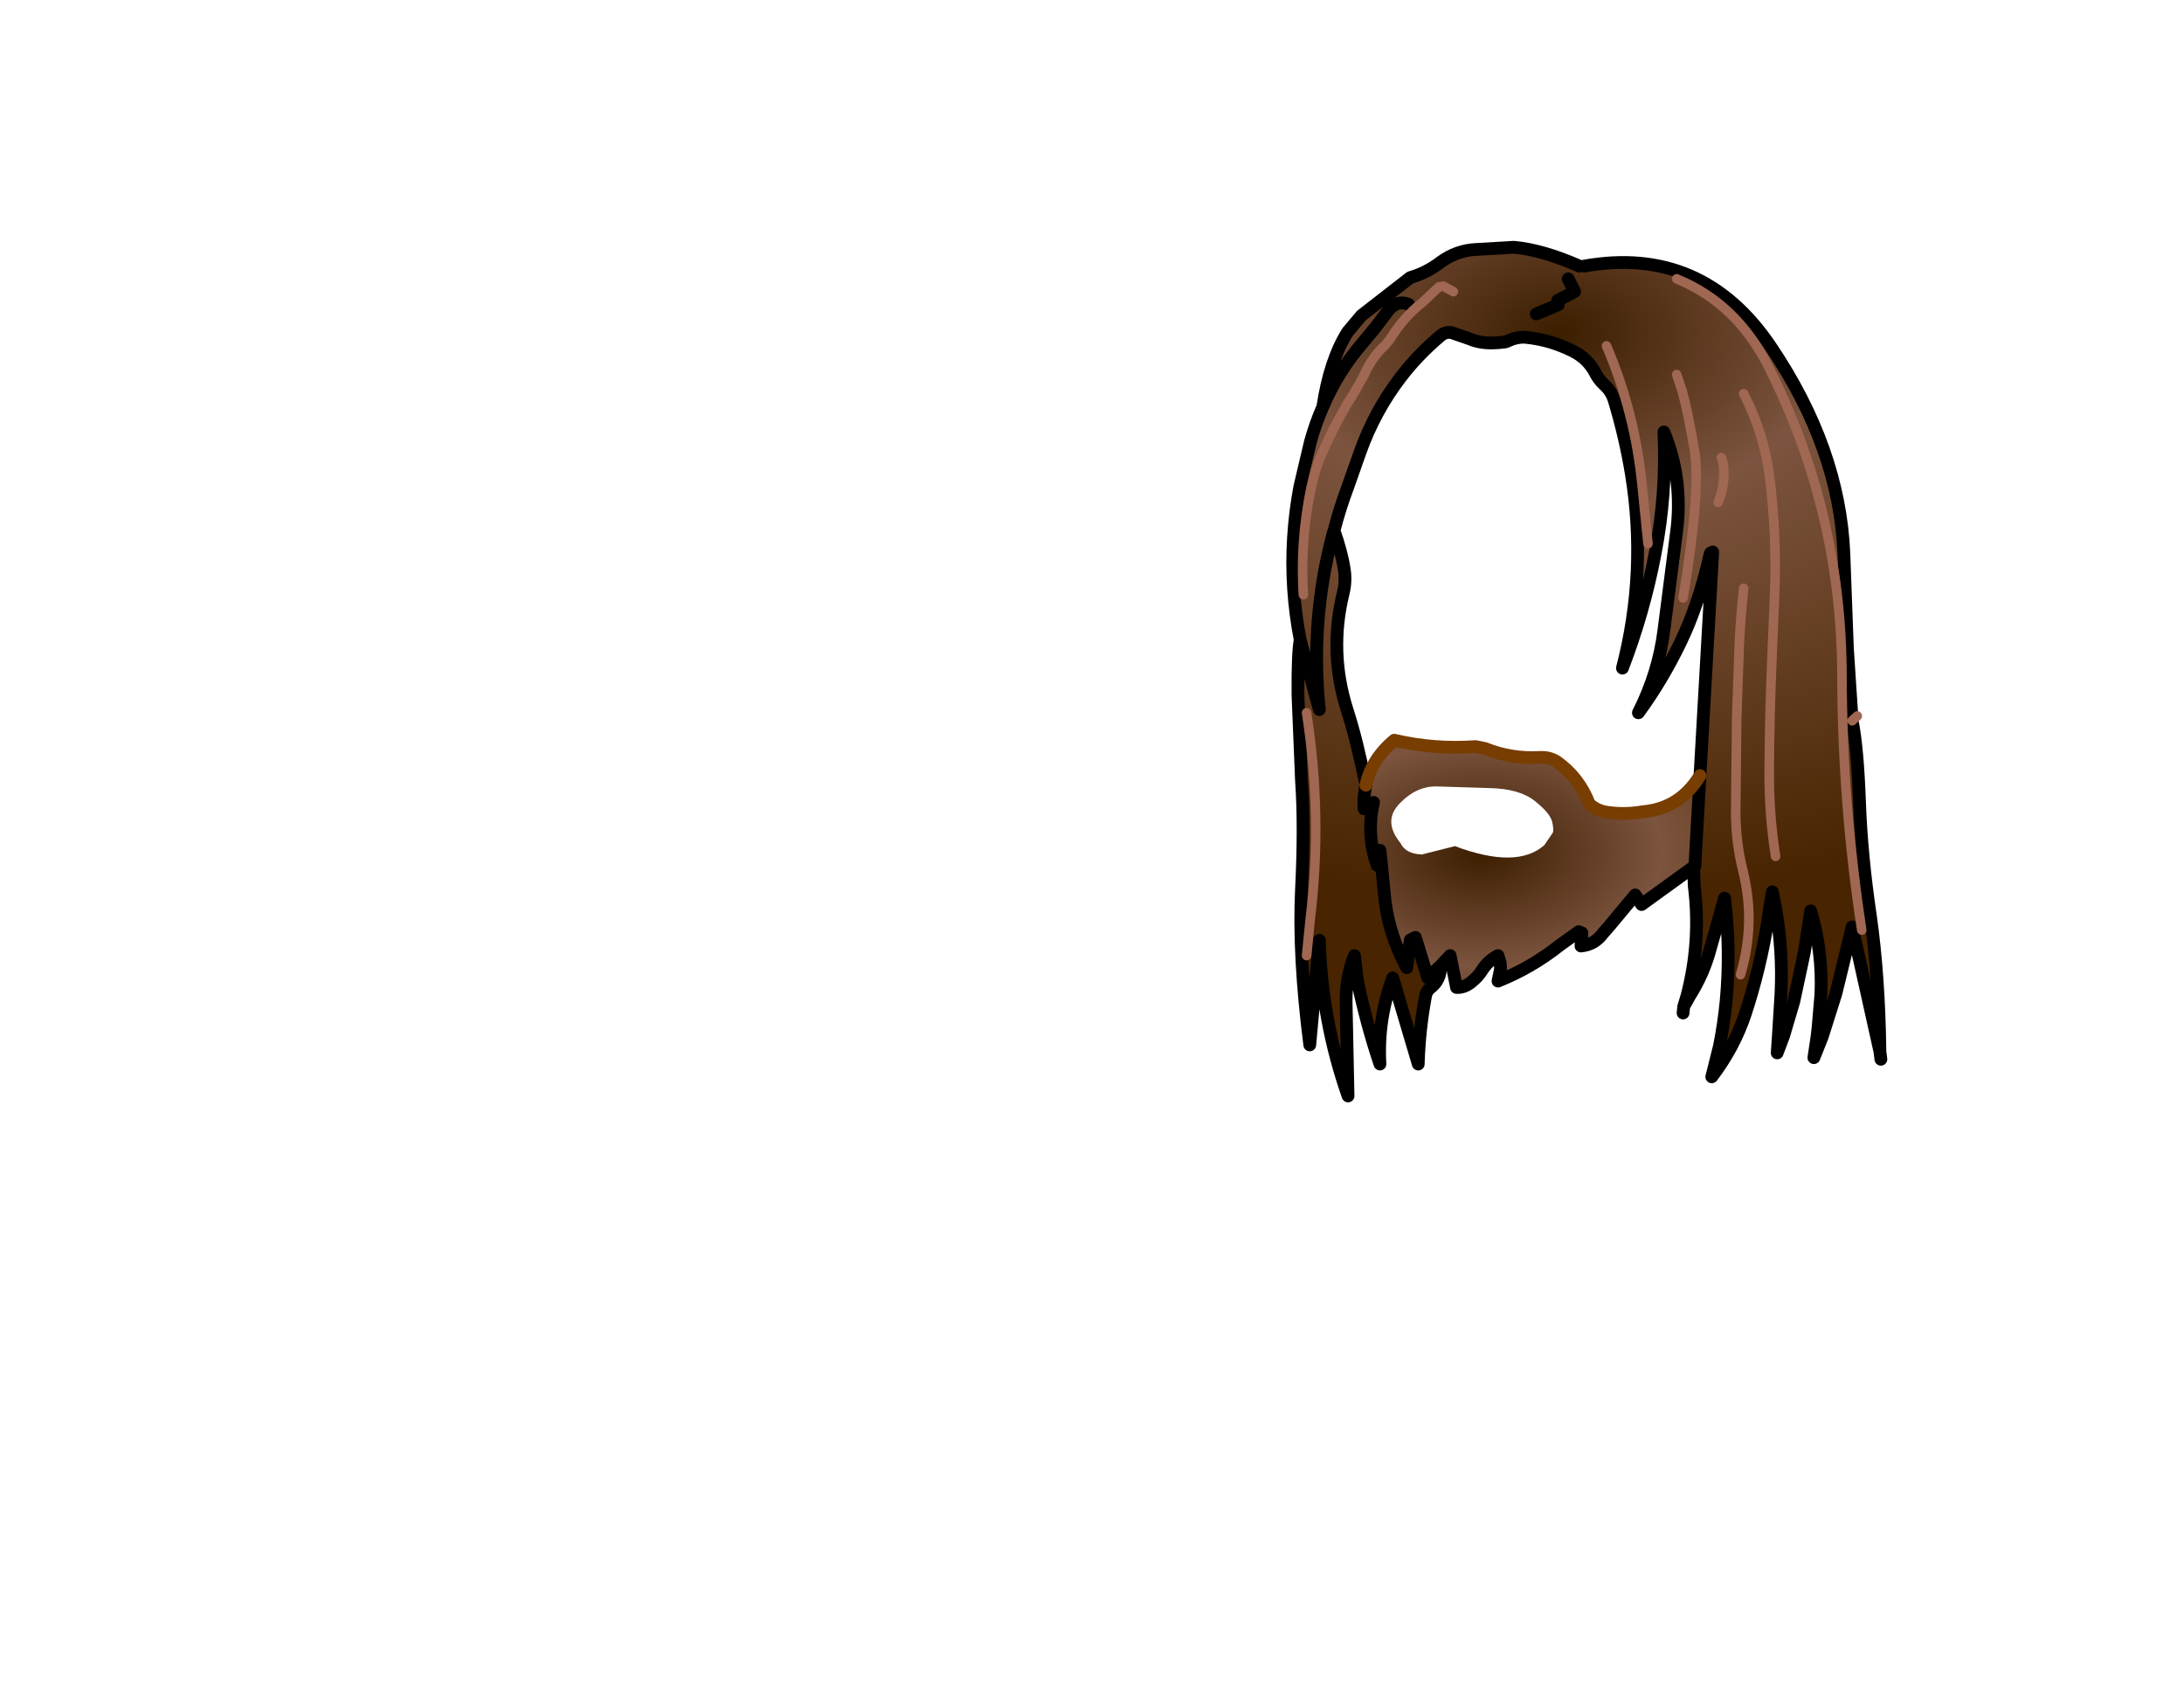 <svg xmlns:xlink="http://www.w3.org/1999/xlink" xmlns="http://www.w3.org/2000/svg" height="264.15px" width="342.25px">
  <g transform="matrix(1.0, 0.0, 0.0, 1.0, 243.25, 83.7)">
    <g data-characterId="1120" height="134.0" transform="matrix(1.0, 0.0, 0.0, 1.0, -41.15, -45.45)" width="93.15" xlink:href="#shape0"><g id="shape0" transform="matrix(1.0, 0.0, 0.0, 1.0, 41.15, 45.45)">
      <path d="M23.15 37.85 L25.15 2.8 Q24.8 2.9 24.75 3.05 23.0 10.95 20.1 16.95 17.2 22.95 13.5 28.0 16.65 21.8 17.5 15.05 L19.45 -0.1 Q20.6 -8.45 17.5 -16.0 17.95 -6.3 16.1 3.15 14.35 12.3 11.0 21.0 14.9 5.9 12.4 -9.4 11.45 -15.2 9.7 -21.0 9.25 -22.45 8.1 -23.45 7.25 -24.25 6.75 -25.25 5.55 -27.55 3.2 -28.7 -0.4 -30.5 -4.3 -30.85 -5.75 -30.9 -7.2 -30.15 L-7.5 -30.1 Q-10.85 -29.65 -12.95 -30.6 L-15.85 -31.6 Q-16.85 -31.7 -17.55 -31.05 -21.0 -28.15 -23.7 -24.65 -27.85 -19.25 -30.15 -12.75 L-32.0 -7.5 Q-33.3 -4.05 -34.2 -0.55 -33.0 2.85 -32.6 5.5 -32.3 7.35 -32.75 9.2 -35.05 18.55 -32.1 27.7 -30.6 32.35 -29.2 39.35 L-29.3 39.85 Q-29.6 41.35 -29.5 43.05 L-28.0 42.05 Q-29.15 46.9 -27.5 51.75 L-27.45 51.9 -27.4 51.7 -26.75 51.85 -26.35 56.05 Q-25.85 62.3 -22.8 67.95 L-22.25 63.6 -21.4 63.35 -19.5 69.55 -17.5 67.65 Q-17.45 69.9 -19.15 71.15 -19.7 71.6 -19.85 72.35 -20.85 77.7 -21.0 83.05 L-25.0 69.55 Q-27.4 76.1 -27.0 83.05 -29.15 76.65 -30.55 69.9 L-31.0 66.05 Q-32.4 69.65 -32.3 73.55 L-32.0 88.05 Q-36.15 76.2 -36.5 63.65 L-38.0 80.05 Q-39.8 65.9 -39.3 55.75 -38.8 45.6 -39.3 38.6 L-39.85 25.2 Q-39.9 18.75 -39.5 16.55 -41.05 8.55 -40.55 0.55 -40.3 -3.5 -39.55 -7.45 L-37.9 -14.45 Q-37.1 -17.35 -35.95 -19.95 -34.85 -27.25 -32.05 -31.7 L-29.9 -34.25 -22.25 -40.2 Q-19.65 -40.95 -17.45 -42.65 -14.95 -44.45 -12.0 -44.6 L-6.0 -44.95 Q-1.55 -44.55 4.25 -42.0 L5.0 -42.0 Q23.5 -45.3 34.25 -29.35 45.0 -13.4 45.7 3.0 L46.25 17.85 47.0 29.25 Q47.85 33.55 48.15 41.95 48.45 50.35 49.85 59.8 51.2 69.25 51.35 81.1 L47.0 61.55 44.45 72.0 42.3 78.8 41.5 78.7 41.65 77.4 42.1 72.1 Q42.4 65.45 40.5 59.05 L39.5 65.55 37.85 73.25 36.25 78.65 35.45 78.35 35.85 71.9 Q36.15 65.3 35.05 58.9 L34.5 56.05 34.0 59.05 33.8 60.5 Q32.6 68.05 30.25 75.2 28.5 80.45 25.0 85.05 L26.2 80.25 Q26.9 76.75 27.25 73.15 28.0 65.1 27.0 57.05 L25.6 62.05 24.8 64.85 Q23.75 68.9 21.45 72.5 L21.4 72.6 21.1 72.4 Q23.35 63.85 22.25 55.15 L22.15 52.15 22.35 52.05 23.15 37.85 M2.5 -40.0 L3.5 -38.0 0.85 -36.6 0.95 -35.95 -2.5 -34.5 0.95 -35.95 0.85 -36.6 3.5 -38.0 2.5 -40.0 M-22.5 -36.0 Q-24.4 -36.8 -25.85 -34.85 L-27.7 -32.4 -29.6 -30.1 Q-33.6 -25.5 -35.95 -19.95 -33.6 -25.5 -29.6 -30.1 L-27.7 -32.4 -25.85 -34.85 Q-24.4 -36.8 -22.5 -36.0 M19.5 -40.0 Q28.95 -36.15 33.95 -26.1 45.3 -3.5 45.4 22.0 45.45 42.2 48.5 62.05 45.45 42.2 45.4 22.0 45.3 -3.5 33.95 -26.1 28.95 -36.15 19.5 -40.0 M26.5 -12.0 L26.8 -11.0 Q27.2 -7.9 26.0 -5.0 27.2 -7.9 26.8 -11.0 L26.5 -12.0 M19.5 -25.0 L20.35 -22.45 Q21.25 -19.25 22.3 -13.05 23.3 -6.9 20.5 10.0 23.3 -6.9 22.3 -13.05 21.25 -19.25 20.35 -22.45 L19.5 -25.0 M30.0 -22.0 Q33.25 -15.7 34.1 -8.65 35.2 0.35 34.85 9.35 L34.45 19.0 Q34.05 28.0 34.0 37.0 33.95 43.9 35.0 50.5 33.95 43.9 34.0 37.0 34.05 28.0 34.45 19.0 L34.85 9.35 Q35.2 0.35 34.1 -8.65 33.25 -15.7 30.0 -22.0 M15.0 1.5 L14.1 -7.4 Q13.0 -19.0 8.5 -29.5 13.0 -19.0 14.1 -7.4 L15.0 1.5 M30.0 8.5 Q29.5 13.0 29.3 17.5 L28.9 29.0 28.75 43.5 Q28.75 48.3 29.9 52.85 31.9 60.95 29.5 69.05 31.9 60.95 29.9 52.85 28.75 48.3 28.75 43.5 L28.9 29.0 29.3 17.5 Q29.5 13.0 30.0 8.5 M-15.5 -38.0 L-17.05 -38.85 -17.75 -38.75 -20.35 -36.3 -21.15 -35.65 Q-23.7 -33.4 -25.45 -30.5 L-26.15 -29.65 Q-28.25 -27.75 -29.45 -25.0 L-30.75 -22.65 -32.2 -20.3 Q-34.65 -16.1 -36.55 -11.55 L-37.25 -9.45 Q-39.6 -0.3 -39.0 9.5 -39.6 -0.3 -37.25 -9.45 L-36.55 -11.55 Q-34.65 -16.1 -32.2 -20.3 L-30.75 -22.65 -29.45 -25.0 Q-28.25 -27.75 -26.15 -29.65 L-25.45 -30.5 Q-23.7 -33.4 -21.15 -35.65 L-20.35 -36.3 -17.75 -38.75 -17.05 -38.85 -15.5 -38.0 M-39.5 16.55 L-36.5 27.5 Q-37.95 13.55 -34.4 0.1 L-34.4 0.05 -34.2 -0.55 -34.4 0.05 -34.4 0.1 Q-37.95 13.55 -36.5 27.5 L-39.5 16.55 M-38.5 66.05 L-37.95 60.55 Q-35.95 44.35 -38.5 28.0 -35.95 44.35 -37.95 60.55 L-38.5 66.05" fill="url(#gradient0)" fill-rule="evenodd" stroke="none"/>
      <path d="M-29.2 39.35 Q-28.3 35.25 -24.75 32.3 L-24.55 32.35 Q-18.45 33.75 -12.0 33.3 L-10.55 33.6 Q-6.45 35.25 -2.0 35.0 -0.45 34.9 0.75 35.7 4.25 38.2 5.8 42.3 7.05 43.4 8.65 43.6 11.45 44.0 14.25 43.5 20.0 43.0 23.15 37.85 L22.35 52.05 22.15 52.15 14.0 58.05 13.0 56.55 9.0 61.35 7.95 62.55 Q6.65 64.35 4.5 64.55 L4.65 62.5 4.15 62.3 1.15 64.45 Q-3.25 67.95 -8.5 70.05 L-8.1 68.1 -8.15 67.2 -8.5 66.05 Q-10.1 66.9 -11.0 68.35 -11.65 69.4 -12.75 70.25 -13.8 71.1 -15.0 71.05 L-16.0 66.05 -17.5 67.65 -19.5 69.55 -21.4 63.35 -21.45 63.2 -22.25 63.6 -22.8 67.95 Q-25.85 62.3 -26.35 56.05 L-26.75 51.85 -27.0 49.55 -27.4 51.7 -27.5 51.75 Q-29.15 46.9 -28.0 42.05 L-29.5 43.05 Q-29.6 41.35 -29.3 39.85 L-29.2 39.35 M0.05 46.85 Q0.3 46.5 0.0 45.15 -0.3 43.75 -2.7 41.85 -5.1 39.9 -9.85 39.8 L-17.9 39.55 Q-21.2 39.4 -23.9 42.2 -26.6 44.95 -23.8 48.4 -22.95 50.15 -20.4 50.2 L-20.45 50.3 -20.35 50.2 -20.4 50.2 -15.25 48.9 Q-5.55 52.55 -1.25 48.75 L0.05 46.85" fill="url(#gradient1)" fill-rule="evenodd" stroke="none"/>
      <path d="M23.15 37.85 L25.15 2.8 Q24.8 2.9 24.75 3.05 23.0 10.95 20.1 16.95 17.2 22.95 13.5 28.0 16.65 21.8 17.5 15.05 L19.45 -0.1 Q20.6 -8.45 17.5 -16.0 17.95 -6.3 16.1 3.15 14.35 12.3 11.0 21.0 14.9 5.9 12.4 -9.4 11.45 -15.2 9.7 -21.0 9.25 -22.45 8.1 -23.45 7.25 -24.25 6.75 -25.25 5.55 -27.55 3.2 -28.7 -0.4 -30.5 -4.3 -30.85 -5.75 -30.9 -7.2 -30.15 L-7.5 -30.1 Q-10.85 -29.65 -12.95 -30.6 L-15.85 -31.6 Q-16.85 -31.7 -17.55 -31.05 -21.0 -28.15 -23.7 -24.65 -27.85 -19.25 -30.15 -12.75 L-32.0 -7.5 Q-33.3 -4.05 -34.2 -0.55 -33.0 2.85 -32.6 5.5 -32.3 7.35 -32.75 9.2 -35.05 18.55 -32.1 27.7 -30.6 32.35 -29.2 39.35 L-29.3 39.85 Q-29.6 41.35 -29.5 43.05 L-28.0 42.05 Q-29.15 46.9 -27.5 51.75 L-27.45 51.9 -27.4 51.7 -27.0 49.55 -26.75 51.85 -26.35 56.05 Q-25.85 62.3 -22.8 67.95 L-22.25 63.6 -21.45 63.2 -21.4 63.35 -19.5 69.55 -17.5 67.65 Q-17.45 69.9 -19.15 71.15 -19.7 71.6 -19.85 72.35 -20.85 77.7 -21.0 83.05 L-25.0 69.55 Q-27.4 76.1 -27.0 83.05 -29.15 76.65 -30.55 69.9 L-31.0 66.05 Q-32.4 69.65 -32.3 73.55 L-32.0 88.05 Q-36.15 76.2 -36.5 63.65 L-38.0 80.05 Q-39.8 65.9 -39.3 55.75 -38.8 45.6 -39.3 38.6 L-39.85 25.2 Q-39.9 18.75 -39.5 16.55 -41.05 8.55 -40.55 0.55 -40.3 -3.5 -39.55 -7.45 L-37.9 -14.45 Q-37.1 -17.35 -35.95 -19.95 -33.6 -25.5 -29.6 -30.1 L-27.7 -32.4 -25.85 -34.85 Q-24.4 -36.8 -22.5 -36.0 M23.15 37.85 L22.35 52.05 22.15 52.15 22.25 55.15 Q23.35 63.85 21.1 72.4 L20.6 74.05 21.4 72.6 21.45 72.5 Q23.75 68.9 24.8 64.85 L25.6 62.05 27.0 57.05 Q28.0 65.1 27.25 73.15 26.9 76.75 26.2 80.25 L25.0 85.05 Q28.5 80.45 30.25 75.2 32.6 68.05 33.8 60.5 L34.0 59.05 34.5 56.05 35.05 58.9 Q36.15 65.3 35.85 71.9 L35.45 78.35 35.25 81.3 36.25 78.65 37.85 73.25 39.5 65.55 40.5 59.05 Q42.4 65.45 42.1 72.1 L41.65 77.4 41.5 78.7 41.0 82.05 42.3 78.8 44.45 72.0 47.0 61.55 51.35 81.1 Q51.2 69.25 49.85 59.8 48.45 50.35 48.15 41.95 47.85 33.55 47.0 29.25 L46.25 17.85 45.7 3.0 Q45.0 -13.4 34.25 -29.35 23.5 -45.3 5.0 -42.0 M4.25 -42.0 Q-1.55 -44.55 -6.0 -44.95 L-12.0 -44.6 Q-14.95 -44.45 -17.45 -42.65 -19.65 -40.95 -22.25 -40.2 L-29.9 -34.25 -32.05 -31.7 Q-34.85 -27.25 -35.95 -19.95 M-2.5 -34.5 L0.95 -35.95 0.85 -36.6 3.5 -38.0 2.5 -40.0 M22.15 52.15 L14.0 58.05 13.0 56.55 9.0 61.35 7.95 62.55 Q6.65 64.35 4.5 64.55 L4.65 62.5 4.15 62.3 1.15 64.45 Q-3.25 67.95 -8.5 70.05 L-8.1 68.1 -8.15 67.2 -8.5 66.05 Q-10.1 66.9 -11.0 68.35 -11.65 69.4 -12.75 70.25 -13.8 71.1 -15.0 71.05 L-16.0 66.05 -17.5 67.65 M20.6 74.05 L20.5 75.05 M51.35 81.1 L51.5 82.3 M-34.2 -0.55 L-34.4 0.05 -34.4 0.1 Q-37.95 13.55 -36.5 27.5 L-39.5 16.55" fill="none" stroke="#000000" stroke-linecap="round" stroke-linejoin="round" stroke-width="2.0"/>
      <path d="M35.0 50.5 Q33.95 43.9 34.0 37.0 34.05 28.0 34.45 19.0 L34.85 9.35 Q35.2 0.35 34.1 -8.65 33.25 -15.7 30.0 -22.0 M20.5 10.0 Q23.3 -6.9 22.3 -13.05 21.25 -19.25 20.35 -22.45 L19.5 -25.0 M26.0 -5.0 Q27.2 -7.9 26.8 -11.0 L26.5 -12.0 M48.5 62.05 Q45.45 42.2 45.4 22.0 45.3 -3.5 33.95 -26.1 28.95 -36.15 19.5 -40.0 M47.0 29.25 L47.8 28.5 M29.5 69.05 Q31.9 60.95 29.9 52.85 28.75 48.3 28.75 43.5 L28.9 29.0 29.3 17.5 Q29.5 13.0 30.0 8.5 M-39.0 9.5 Q-39.6 -0.3 -37.25 -9.45 L-36.55 -11.55 Q-34.65 -16.1 -32.2 -20.3 L-30.75 -22.65 -29.45 -25.0 Q-28.25 -27.75 -26.15 -29.65 L-25.45 -30.5 Q-23.7 -33.4 -21.15 -35.65 L-20.35 -36.3 -17.75 -38.75 -17.05 -38.85 -15.5 -38.0 M-38.5 28.0 Q-35.95 44.35 -37.95 60.55 L-38.5 66.05" fill="none" stroke="#a06752" stroke-linecap="round" stroke-linejoin="round" stroke-width="1.5"/>
      <path d="M8.5 -29.5 Q13.0 -19.0 14.1 -7.4 L15.0 1.5" fill="none" stroke="#a06752" stroke-linecap="round" stroke-linejoin="round" stroke-width="1.5"/>
      <path d="M-29.2 39.35 Q-28.3 35.25 -24.75 32.3 L-24.55 32.35 Q-18.45 33.75 -12.0 33.3 L-10.55 33.6 Q-6.45 35.25 -2.0 35.0 -0.45 34.9 0.75 35.7 4.25 38.2 5.8 42.3 7.05 43.4 8.65 43.6 11.45 44.0 14.25 43.5 20.0 43.0 23.15 37.85" fill="none" stroke="#783d01" stroke-linecap="round" stroke-linejoin="round" stroke-width="2.0"/>
    </g>
    </g>
  </g>
  <defs>
    <radialGradient cx="0" cy="0" gradientTransform="matrix(0.003, 0.108, -0.167, 0.004, 1.0, -31.5)" gradientUnits="userSpaceOnUse" id="gradient0" r="819.2" spreadMethod="pad">
      <stop offset="0.0" stop-color="#3c1e00"/>
      <stop offset="0.318" stop-color="#7c543f"/>
      <stop offset="1.0" stop-color="#482400"/>
    </radialGradient>
    <radialGradient cx="0" cy="0" gradientTransform="matrix(5.0E-4, 0.042, -0.067, 9.0E-4, -11.0, 50.0)" gradientUnits="userSpaceOnUse" id="gradient1" r="819.2" spreadMethod="pad">
      <stop offset="0.0" stop-color="#3c1e00"/>
      <stop offset="0.514" stop-color="#7c543f"/>
      <stop offset="1.0" stop-color="#552b00"/>
    </radialGradient>
  </defs>
</svg>